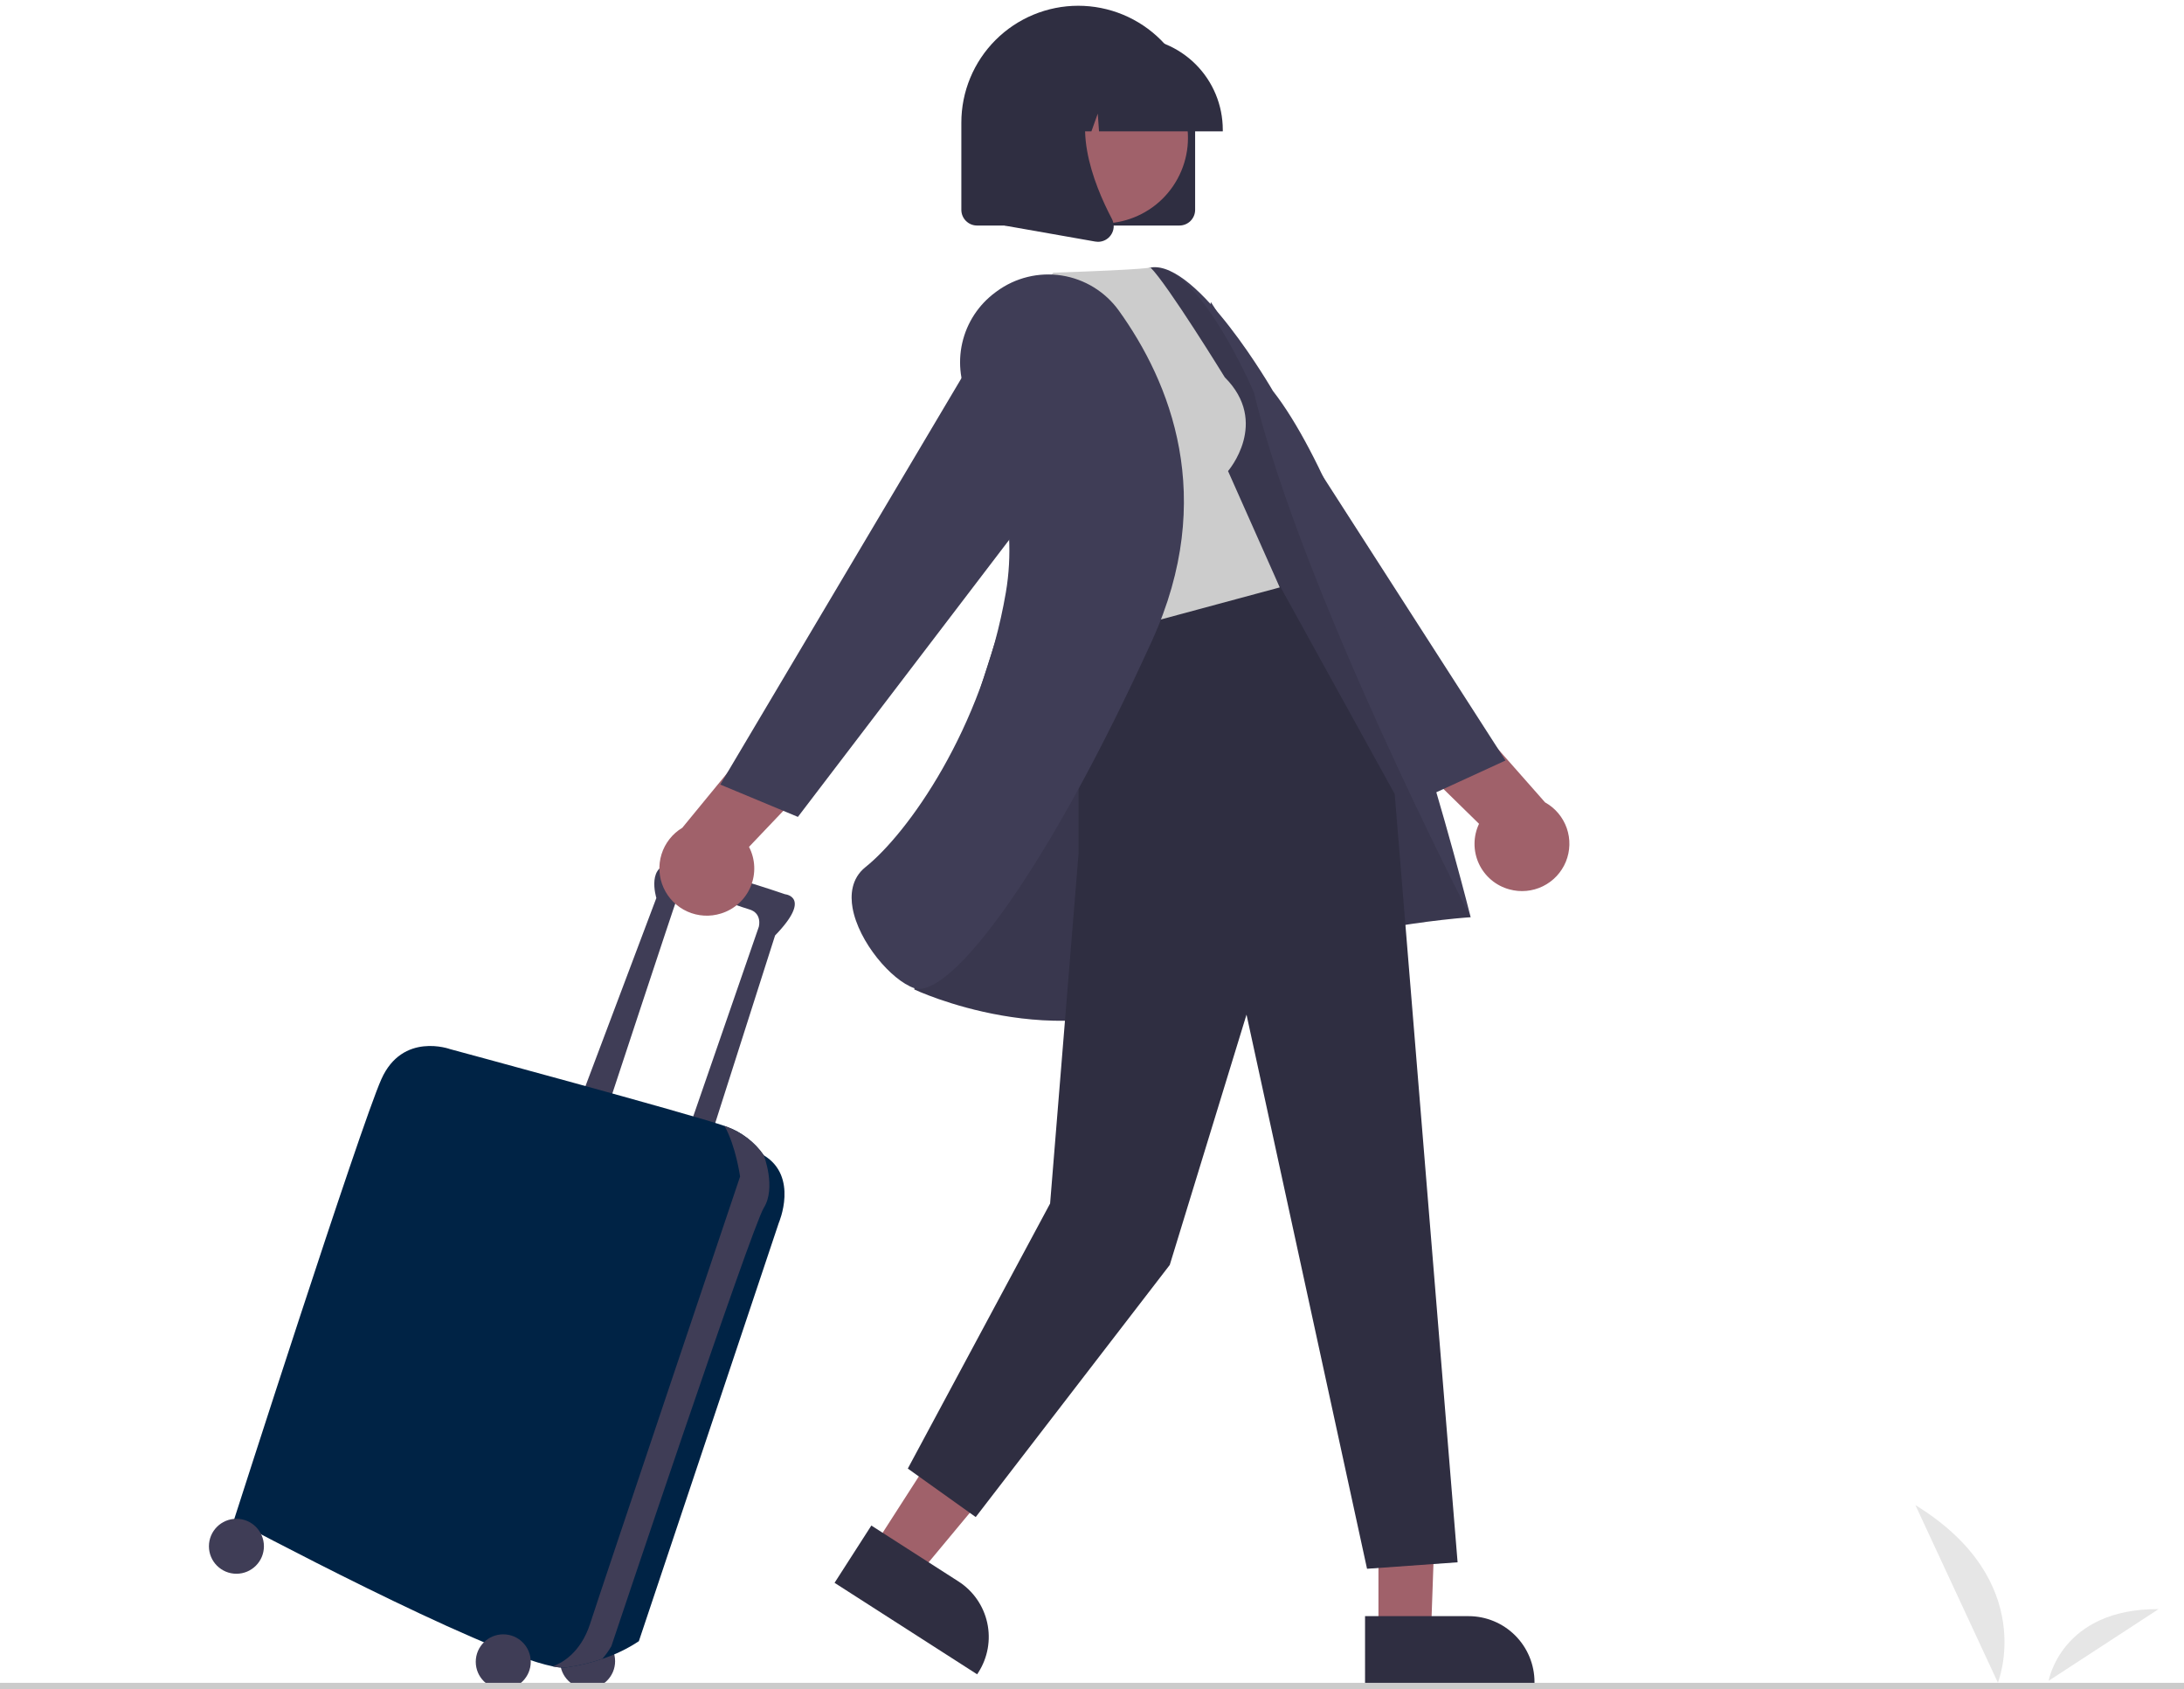 <svg width="375" height="290" viewBox="0 0 375 290" fill="none" xmlns="http://www.w3.org/2000/svg">
<path d="M259.156 152.677C261.076 153.21 263.124 153.021 264.912 152.146C266.701 151.27 268.107 149.77 268.862 147.928C269.618 146.087 269.671 144.032 269.012 142.154C268.353 140.276 267.027 138.704 265.286 137.738L248.016 118.16L233.409 121.313L253.954 141.421C253.449 142.49 253.184 143.656 253.18 144.838C253.175 146.021 253.429 147.189 253.925 148.263C254.421 149.336 255.147 150.287 256.05 151.05C256.954 151.813 258.014 152.368 259.156 152.677Z" fill="#A0616A"/>
<path d="M202.338 82.588L245.382 136.576L258.502 130.557L207.91 51.852L202.338 82.588Z" fill="#3F3D56"/>
<path d="M328.882 258.382C350.127 271.445 343.045 288.863 343.045 288.863L328.882 258.382Z" fill="#E6E6E6"/>
<path d="M370.634 276.238C353.914 276.132 351.754 288.546 351.754 288.546L370.634 276.238Z" fill="#E6E6E6"/>
<path d="M100.895 289.893C103.503 289.893 105.616 287.781 105.616 285.175C105.616 282.57 103.503 280.458 100.895 280.458C98.288 280.458 96.174 282.57 96.174 285.175C96.174 287.781 98.288 289.893 100.895 289.893Z" fill="#3F3D56"/>
<path d="M104.329 190.184C104.329 190.184 115.488 156.304 116.346 153.945C117.205 151.586 126.217 155.446 128.578 156.089C130.939 156.733 130.295 159.091 130.295 159.091L118.278 193.829L121.926 195.544L133.084 160.592C139.522 153.945 134.801 153.516 134.801 153.516C134.801 153.516 121.067 148.799 115.917 148.37C110.767 147.941 112.698 154.159 112.698 154.159L100.252 187.181L104.329 190.184Z" fill="#3F3D56"/>
<path d="M131.153 198.332L131.151 198.33C129.568 196.061 127.319 194.338 124.715 193.4C124.623 193.366 124.516 193.327 124.393 193.284C118.481 191.219 77.29 180.105 77.29 180.105C77.29 180.105 69.136 177.103 65.487 185.252C61.839 193.4 40.166 260.945 40.166 260.945C40.166 260.945 82.556 283.597 94.915 286.063C95.678 286.247 96.465 286.309 97.247 286.247C99.348 285.956 101.416 285.463 103.421 284.774C105.639 284.052 107.749 283.033 109.694 281.744L133.728 209.911C133.728 209.911 137.162 201.977 131.153 198.332Z" fill="#002345"/>
<path d="M131.153 198.332L131.151 198.33C129.568 196.061 127.319 194.339 124.715 193.4C124.623 193.366 124.516 193.327 124.393 193.284C126.338 196.689 127.076 201.977 127.076 201.977C127.076 201.977 103.47 272.095 101.325 278.743C99.689 283.809 96.391 285.531 94.915 286.063C95.678 286.247 96.465 286.309 97.247 286.248C99.348 285.957 101.416 285.463 103.421 284.774C104.008 284.102 104.527 283.375 104.973 282.602C104.973 282.602 129.007 210.769 131.153 207.338C133.299 203.907 131.153 198.332 131.153 198.332Z" fill="#3F3D56"/>
<path d="M86.41 290C89.018 290 91.132 287.888 91.132 285.283C91.132 282.677 89.018 280.565 86.41 280.565C83.803 280.565 81.689 282.677 81.689 285.283C81.689 287.888 83.803 290 86.41 290Z" fill="#3F3D56"/>
<path d="M40.595 270.165C43.202 270.165 45.316 268.053 45.316 265.448C45.316 262.843 43.202 260.73 40.595 260.73C37.987 260.73 35.874 262.843 35.874 265.448C35.874 268.053 37.987 270.165 40.595 270.165Z" fill="#3F3D56"/>
<path d="M123.81 156.817C121.912 157.417 119.858 157.301 118.039 156.49C116.22 155.679 114.762 154.229 113.942 152.416C113.121 150.602 112.994 148.551 113.586 146.651C114.178 144.75 115.446 143.133 117.152 142.105L133.713 121.925L148.423 124.556L128.608 145.382C129.151 146.432 129.457 147.589 129.504 148.77C129.551 149.951 129.339 151.128 128.881 152.219C128.424 153.309 127.733 154.285 126.857 155.08C125.98 155.874 124.941 156.467 123.81 156.817Z" fill="#A0616A"/>
<path d="M236.683 245.611L246.942 245.45L245.708 280.388H236.685L236.683 245.611Z" fill="#A0616A"/>
<path d="M234.383 277.444L252.153 277.444H252.154C255.157 277.444 258.038 278.636 260.161 280.758C262.285 282.88 263.478 285.758 263.478 288.759V289.127L234.384 289.128L234.383 277.444Z" fill="#2F2E41"/>
<path d="M168.761 236.345L179.968 243.534L157.552 270.481L149.958 265.61L168.761 236.345Z" fill="#A0616A"/>
<path d="M149.613 261.89L164.567 271.483L164.568 271.483C167.095 273.105 168.874 275.663 169.513 278.595C170.153 281.527 169.601 284.593 167.979 287.119L167.78 287.428L143.297 271.722L149.613 261.89Z" fill="#2F2E41"/>
<path d="M164.769 129.66C164.769 129.66 189.668 47.025 197.67 45.908C205.672 44.792 218.565 67.112 218.565 67.112C235.281 88.423 252.518 157.456 252.518 157.456C252.518 157.456 223.783 159.252 202.778 170.419C181.773 181.586 156.984 169.854 156.984 169.854L164.769 129.66Z" fill="#3F3D56"/>
<path opacity="0.1" d="M164.769 129.66C164.769 129.66 189.668 47.025 197.67 45.908C205.672 44.792 215.29 67.338 215.29 67.338C223.62 101.74 252.518 157.456 252.518 157.456C252.518 157.456 223.783 159.252 202.778 170.419C181.773 181.586 156.984 169.854 156.984 169.854L164.769 129.66Z" fill="black"/>
<path d="M185.197 104.936V146.46L180.306 206.61L155.874 252.109L167.535 260.432L200.852 217.152L214.03 174.178L234.725 269.31L250.274 268.2L239.475 136.302L218.984 99.175L185.197 104.936Z" fill="#2F2E41"/>
<path d="M210.301 64.774C218.076 72.542 210.857 80.865 210.857 80.865L219.741 100.84L184.758 110.273L172.532 55.686L180.862 46.808C197.521 46.253 197.53 45.908 197.53 45.908C200.448 48.762 210.301 64.774 210.301 64.774Z" fill="#CCCCCC"/>
<path d="M170.93 50.173C168.038 52.298 166.01 55.394 165.217 58.892C164.423 62.391 164.919 66.058 166.612 69.221C170.62 76.866 174.931 88.708 172.708 101.708C168.685 125.236 155.79 143.111 148.607 148.852C146.106 150.851 146.019 153.761 146.386 155.85C147.411 161.688 153.076 168.312 156.993 169.64C157.257 169.728 157.534 169.771 157.811 169.769C164.176 169.771 179.832 149.515 197.823 109.948C209.028 85.306 200.896 65.548 192.101 53.312C190.947 51.711 189.486 50.354 187.803 49.322C186.12 48.289 184.249 47.6 182.298 47.295C180.347 46.989 178.354 47.074 176.436 47.544C174.518 48.013 172.712 48.859 171.124 50.031L170.93 50.173Z" fill="#3F3D56"/>
<path d="M187.525 73.996L137.002 140.236L123.675 134.687L171.431 54.231L187.525 73.996Z" fill="#3F3D56"/>
<path d="M202.512 38.717H167.762C167.047 38.716 166.362 38.432 165.856 37.926C165.351 37.422 165.066 36.737 165.066 36.022V21.056C165.064 18.421 165.582 15.812 166.59 13.377C167.599 10.943 169.077 8.731 170.941 6.867C172.804 5.004 175.018 3.526 177.453 2.517C179.889 1.509 182.5 0.989 185.137 0.989C187.773 0.989 190.384 1.509 192.82 2.517C195.256 3.526 197.469 5.004 199.333 6.867C201.197 8.731 202.675 10.943 203.683 13.377C204.691 15.812 205.209 18.421 205.208 21.056V36.022C205.207 36.737 204.923 37.422 204.417 37.926C203.912 38.432 203.226 38.716 202.512 38.717Z" fill="#2F2E41"/>
<path d="M202.173 30.717C206.071 23.591 203.451 14.657 196.319 10.762C189.188 6.867 180.247 9.485 176.349 16.611C172.451 23.737 175.072 32.671 182.203 36.566C189.334 40.461 198.275 37.843 202.173 30.717Z" fill="#A0616A"/>
<path d="M209.956 22.552H188.707L188.489 19.504L187.4 22.552H184.128L183.696 16.511L181.537 22.552H175.206V22.253C175.211 18.047 176.885 14.014 179.862 11.04C182.838 8.066 186.874 6.393 191.083 6.388H194.079C198.288 6.393 202.324 8.066 205.3 11.04C208.277 14.014 209.951 18.047 209.956 22.253V22.552Z" fill="#2F2E41"/>
<path d="M188.533 41.51C188.373 41.51 188.214 41.496 188.056 41.468L172.497 38.725V13.03H189.625L189.201 13.524C183.301 20.399 187.746 31.548 190.92 37.581C191.154 38.023 191.259 38.522 191.221 39.021C191.184 39.52 191.006 39.997 190.709 40.4C190.46 40.743 190.133 41.023 189.755 41.217C189.377 41.41 188.958 41.51 188.533 41.51Z" fill="#2F2E41"/>
<path d="M-42 289.445C-42 289.298 -41.941 289.157 -41.837 289.053C-41.733 288.949 -41.592 288.89 -41.445 288.89H429.445C429.592 288.89 429.733 288.949 429.837 289.053C429.941 289.157 430 289.298 430 289.445C430 289.592 429.941 289.733 429.837 289.837C429.733 289.942 429.592 290 429.445 290H-41.445C-41.592 290 -41.733 289.942 -41.837 289.837C-41.941 289.733 -42 289.592 -42 289.445Z" fill="#CBCBCB"/>
</svg>
